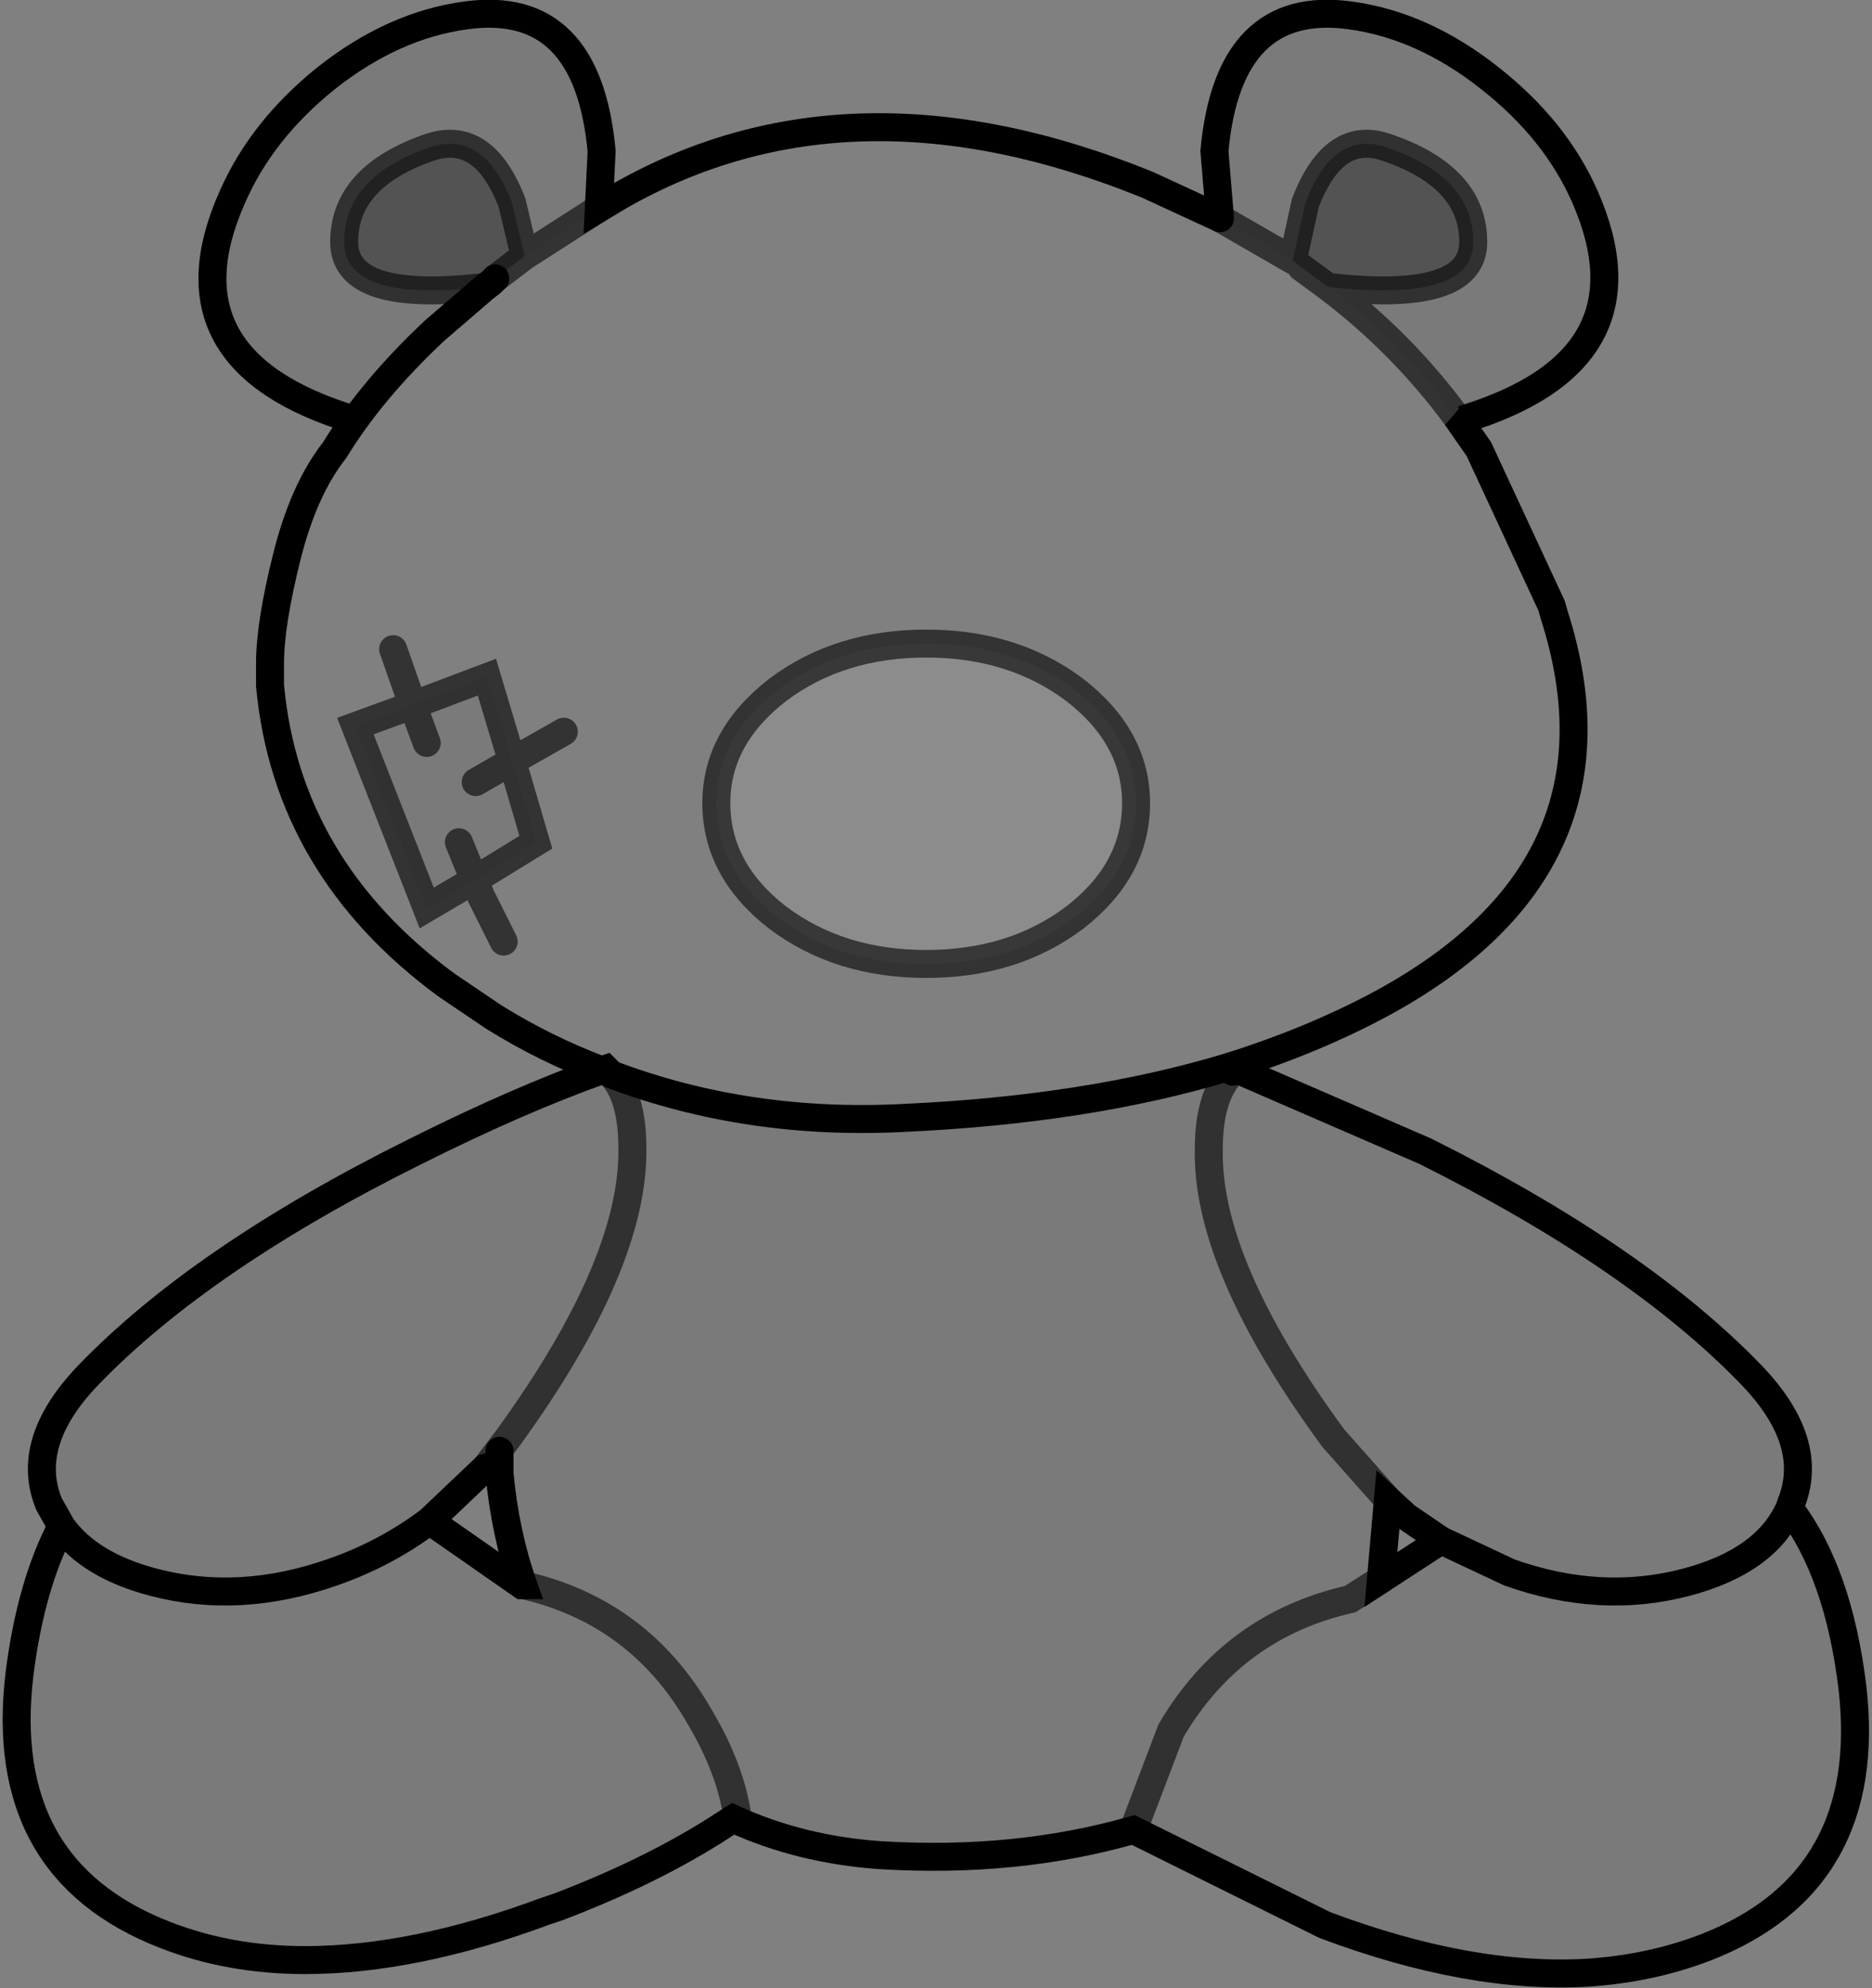 <?xml version="1.0" encoding="UTF-8" standalone="no"?>
<svg xmlns:xlink="http://www.w3.org/1999/xlink" height="71.05px" width="66.9px" xmlns="http://www.w3.org/2000/svg">
  <rect width="100%" height="100%" fill="#808080" stroke="none"/>
  <g transform="matrix(1.0, 0.0, 0.0, 1.0, 33.45, 35.55)">
    <path d="M12.75 -26.25 L10.15 -27.75 9.95 -30.15 Q10.45 -35.6 14.8 -35.0 17.4 -34.65 19.8 -32.75 22.15 -30.9 23.2 -28.5 25.75 -22.65 18.8 -20.55 L18.6 -20.65 Q16.65 -23.3 14.0 -25.3 19.2 -24.7 19.2 -26.9 19.2 -29.25 16.05 -30.3 14.2 -30.9 13.2 -28.3 L12.75 -26.25 M-12.05 -28.1 L-14.7 -26.4 -15.15 -28.3 Q-16.15 -30.9 -18.05 -30.3 -21.15 -29.25 -21.15 -26.9 -21.15 -24.7 -16.1 -25.3 L-17.9 -23.75 Q-20.15 -21.65 -21.5 -19.45 L-20.8 -20.55 Q-27.75 -22.65 -25.15 -28.5 -24.1 -30.9 -21.8 -32.75 -19.4 -34.65 -16.8 -35.0 -12.45 -35.6 -11.95 -30.15 L-12.05 -28.1 M-11.95 2.7 L-11.8 2.65 -11.6 2.85 Q-6.7 4.7 -1.1 4.4 5.4 4.1 10.4 2.6 L10.6 2.75 10.7 2.65 17.5 5.6 Q25.1 9.4 29.15 13.6 31.45 16.0 30.55 18.2 L30.5 18.35 Q32.25 20.65 32.75 24.75 33.55 31.7 27.5 34.05 25.55 34.8 23.3 34.95 19.1 35.2 13.9 33.25 L7.05 29.85 Q2.85 31.05 -2.0 30.75 -4.85 30.55 -7.25 29.45 L-7.95 29.9 Q-10.35 31.4 -13.5 32.6 L-13.95 32.75 Q-18.65 34.5 -22.55 34.5 -25.25 34.5 -27.55 33.6 -33.6 31.25 -32.75 24.25 -32.35 21.1 -31.25 19.0 L-31.7 18.2 Q-32.6 16.0 -30.3 13.6 -26.25 9.4 -18.6 5.6 -14.9 3.75 -11.95 2.7 M18.05 19.5 L20.5 20.65 Q23.75 21.8 26.8 21.0 29.65 20.25 30.5 18.35 29.65 20.25 26.8 21.0 23.75 21.8 20.5 20.65 L18.05 19.5 16.8 18.65 16.15 18.05 14.2 15.85 Q9.65 9.65 9.75 5.5 9.75 3.6 10.6 2.75 9.75 3.6 9.75 5.5 9.65 9.65 14.2 15.85 L16.15 18.05 15.9 20.9 18.05 19.5 M7.05 29.85 L8.4 26.3 Q10.6 22.55 14.8 21.6 L15.9 20.9 14.8 21.6 Q10.6 22.55 8.4 26.3 L7.05 29.85 M-18.2 -9.0 L-18.7 -10.35 -18.2 -9.0 M-18.7 -10.35 L-16.05 -11.35 -15.15 -8.35 -14.3 -5.45 -16.5 -4.1 -18.2 -3.1 -20.75 -9.6 -18.7 -10.35 M-11.6 2.85 Q-10.85 3.65 -10.85 5.5 -10.8 9.65 -15.3 15.85 L-16.1 16.9 -15.3 15.85 Q-10.8 9.65 -10.85 5.5 -10.85 3.65 -11.6 2.85 M-16.45 -7.6 L-15.15 -8.35 -16.45 -7.6 M-16.5 -4.1 L-17.05 -5.45 -16.5 -4.1 M-15.6 16.3 L-16.1 16.9 -18.1 18.8 -14.8 21.1 -14.75 21.1 Q-15.4 19.25 -15.6 17.1 L-15.6 16.7 -15.6 16.5 -15.6 16.3 M-7.25 29.45 L-7.1 29.35 Q-7.35 27.65 -8.45 25.8 -10.6 22.05 -14.75 21.1 -10.6 22.05 -8.45 25.8 -7.35 27.65 -7.1 29.35 L-7.25 29.45 M-31.25 19.0 Q-30.25 20.4 -27.95 21.0 -24.9 21.8 -21.6 20.65 -19.7 20.0 -18.1 18.8 -19.7 20.0 -21.6 20.65 -24.9 21.8 -27.95 21.0 -30.25 20.4 -31.25 19.0" fill="#000000" fill-opacity="0.047" fill-rule="evenodd" stroke="none"/>
    <path d="M-14.7 -26.4 L-15.75 -25.6 -15.85 -25.5 -15.9 -25.45 -16.1 -25.3 -15.9 -25.45 -16.1 -25.3 Q-21.15 -24.7 -21.15 -26.9 -21.15 -29.25 -18.05 -30.3 -16.15 -30.9 -15.15 -28.3 L-14.7 -26.4 M14.0 -25.3 L13.05 -26.0 12.75 -26.25 13.2 -28.3 Q14.2 -30.9 16.05 -30.3 19.2 -29.25 19.2 -26.9 19.2 -24.7 14.0 -25.3" fill="#000000" fill-opacity="0.349" fill-rule="evenodd" stroke="none"/>
    <path d="M10.15 -27.75 L12.75 -26.25 13.05 -26.0 14.0 -25.3 Q16.65 -23.3 18.6 -20.65 L19.4 -19.5 22.0 -13.9 22.1 -13.55 Q24.95 -4.6 15.95 0.3 13.45 1.65 10.4 2.6 5.4 4.1 -1.1 4.4 -6.7 4.7 -11.6 2.85 L-11.8 2.65 -11.95 2.7 Q-13.95 1.95 -15.8 0.8 L-17.5 -0.35 Q-23.2 -4.55 -23.8 -11.05 L-23.8 -11.45 -23.8 -11.65 -23.8 -11.85 Q-23.8 -13.25 -23.2 -15.65 -22.6 -18.05 -21.5 -19.45 -20.15 -21.65 -17.9 -23.75 L-16.1 -25.3 -15.9 -25.45 -15.85 -25.5 -15.75 -25.6 -14.7 -26.4 -12.05 -28.1 -11.3 -28.55 Q-3.05 -33.25 7.55 -28.95 L10.15 -27.75 M4.95 -2.75 Q7.15 -4.45 7.15 -6.85 7.15 -9.2 4.95 -10.9 2.75 -12.55 -0.35 -12.55 -3.45 -12.55 -5.65 -10.9 -7.85 -9.2 -7.85 -6.85 -7.85 -4.45 -5.65 -2.75 -3.45 -1.1 -0.35 -1.1 2.75 -1.1 4.95 -2.75 M-19.4 -12.35 L-18.7 -10.35 -19.4 -12.35 M-13.3 -9.4 L-15.15 -8.35 -13.3 -9.4 M-16.5 -4.1 L-14.3 -5.45 -15.15 -8.35 -16.05 -11.35 -18.7 -10.35 -20.75 -9.6 -18.2 -3.1 -16.5 -4.1 -16.25 -3.5 -15.45 -1.9 -16.25 -3.5 -16.5 -4.1" fill="#ffffff" fill-opacity="0.0" fill-rule="evenodd" stroke="none"/>
    <path d="M4.95 -2.75 Q2.75 -1.1 -0.35 -1.1 -3.45 -1.1 -5.65 -2.75 -7.85 -4.45 -7.85 -6.85 -7.85 -9.2 -5.65 -10.9 -3.45 -12.55 -0.35 -12.55 2.75 -12.55 4.95 -10.9 7.15 -9.2 7.15 -6.85 7.15 -4.45 4.95 -2.75" fill="#ffffff" fill-opacity="0.098" fill-rule="evenodd" stroke="none"/>
    <path d="M12.75 -26.25 L10.15 -27.75 M-12.05 -28.1 L-14.7 -26.4 -15.75 -25.6 M18.6 -20.65 Q16.65 -23.3 14.0 -25.3 L13.05 -26.0 M12.75 -26.25 L13.2 -28.3 Q14.2 -30.9 16.05 -30.3 19.2 -29.25 19.2 -26.9 19.2 -24.7 14.0 -25.3 M4.95 -2.75 Q2.75 -1.1 -0.35 -1.1 -3.45 -1.1 -5.65 -2.75 -7.85 -4.45 -7.85 -6.85 -7.85 -9.2 -5.65 -10.9 -3.45 -12.55 -0.35 -12.55 2.75 -12.55 4.95 -10.9 7.15 -9.2 7.15 -6.85 7.15 -4.45 4.95 -2.75 M15.9 20.9 L14.8 21.6 Q10.6 22.55 8.4 26.3 L7.05 29.85 M16.15 18.05 L14.2 15.85 Q9.65 9.65 9.75 5.5 9.75 3.6 10.6 2.75 M-16.1 -25.3 Q-21.15 -24.7 -21.15 -26.9 -21.15 -29.25 -18.05 -30.3 -16.15 -30.9 -15.15 -28.3 L-14.7 -26.4 M-15.15 -8.35 L-13.3 -9.4 M-18.7 -10.35 L-19.4 -12.35 M-18.7 -10.35 L-18.2 -9.0 M-18.7 -10.35 L-16.05 -11.35 -15.15 -8.35 -14.3 -5.45 -16.5 -4.1 -16.25 -3.5 -15.45 -1.9 M-16.5 -4.1 L-18.2 -3.1 -20.75 -9.6 -18.7 -10.35 M-17.05 -5.45 L-16.5 -4.1 M-15.15 -8.35 L-16.45 -7.6 M-16.1 16.9 L-15.3 15.85 Q-10.8 9.65 -10.85 5.5 -10.85 3.65 -11.6 2.85 M-14.75 21.1 Q-10.6 22.05 -8.45 25.8 -7.35 27.65 -7.1 29.35 L-7.25 29.45" fill="none" stroke="#000000" stroke-linecap="round" stroke-linejoin="miter-clip" stroke-miterlimit="4.0" stroke-opacity="0.6" stroke-width="1.0"/>
    <path d="M10.15 -27.75 L7.55 -28.95 Q-3.05 -33.25 -11.3 -28.55 L-12.05 -28.1 -11.95 -30.15 Q-12.45 -35.6 -16.8 -35.0 -19.4 -34.65 -21.8 -32.75 -24.1 -30.9 -25.15 -28.5 -27.75 -22.65 -20.8 -20.55 M-15.75 -25.6 L-15.85 -25.5 -15.9 -25.45 -16.1 -25.3 -17.9 -23.75 Q-20.15 -21.65 -21.5 -19.45 -22.6 -18.05 -23.2 -15.65 -23.8 -13.25 -23.8 -11.85 L-23.8 -11.65 -23.8 -11.45 -23.8 -11.05 Q-23.2 -4.55 -17.5 -0.35 L-15.8 0.8 Q-13.95 1.95 -11.95 2.7 L-11.8 2.65 -11.6 2.85 Q-6.7 4.7 -1.1 4.4 5.4 4.1 10.4 2.6 13.45 1.65 15.95 0.3 24.95 -4.6 22.1 -13.55 L22.0 -13.9 19.4 -19.5 18.6 -20.65 18.8 -20.55 Q25.75 -22.65 23.2 -28.5 22.15 -30.9 19.8 -32.75 17.4 -34.65 14.8 -35.0 10.45 -35.6 9.95 -30.15 L10.15 -27.75 M10.7 2.65 L17.5 5.6 Q25.1 9.4 29.15 13.6 31.45 16.0 30.55 18.2 L30.5 18.35 Q32.25 20.65 32.75 24.75 33.55 31.7 27.5 34.05 25.55 34.8 23.3 34.95 19.1 35.2 13.9 33.25 L7.05 29.85 Q2.85 31.05 -2.0 30.75 -4.85 30.55 -7.25 29.45 L-7.95 29.9 Q-10.35 31.4 -13.5 32.6 L-13.95 32.75 Q-18.65 34.5 -22.55 34.5 -25.25 34.5 -27.55 33.6 -33.6 31.25 -32.75 24.25 -32.35 21.1 -31.25 19.0 L-31.7 18.2 Q-32.6 16.0 -30.3 13.6 -26.25 9.4 -18.6 5.6 -14.9 3.75 -11.95 2.7 M30.5 18.35 Q29.65 20.25 26.8 21.0 23.75 21.8 20.5 20.65 L18.05 19.5 15.9 20.9 16.15 18.05 16.8 18.65 18.05 19.5 M10.4 2.6 L10.6 2.75 M-15.6 16.3 L-15.6 16.5 -15.6 16.7 -15.6 17.1 Q-15.4 19.25 -14.75 21.1 L-14.8 21.1 -18.1 18.8 Q-19.7 20.0 -21.6 20.65 -24.9 21.8 -27.95 21.0 -30.25 20.4 -31.25 19.0 M-18.1 18.8 L-16.1 16.9" fill="none" stroke="#000000" stroke-linecap="round" stroke-linejoin="miter-clip" stroke-miterlimit="4.0" stroke-width="1.0"/>
  </g>
</svg>
